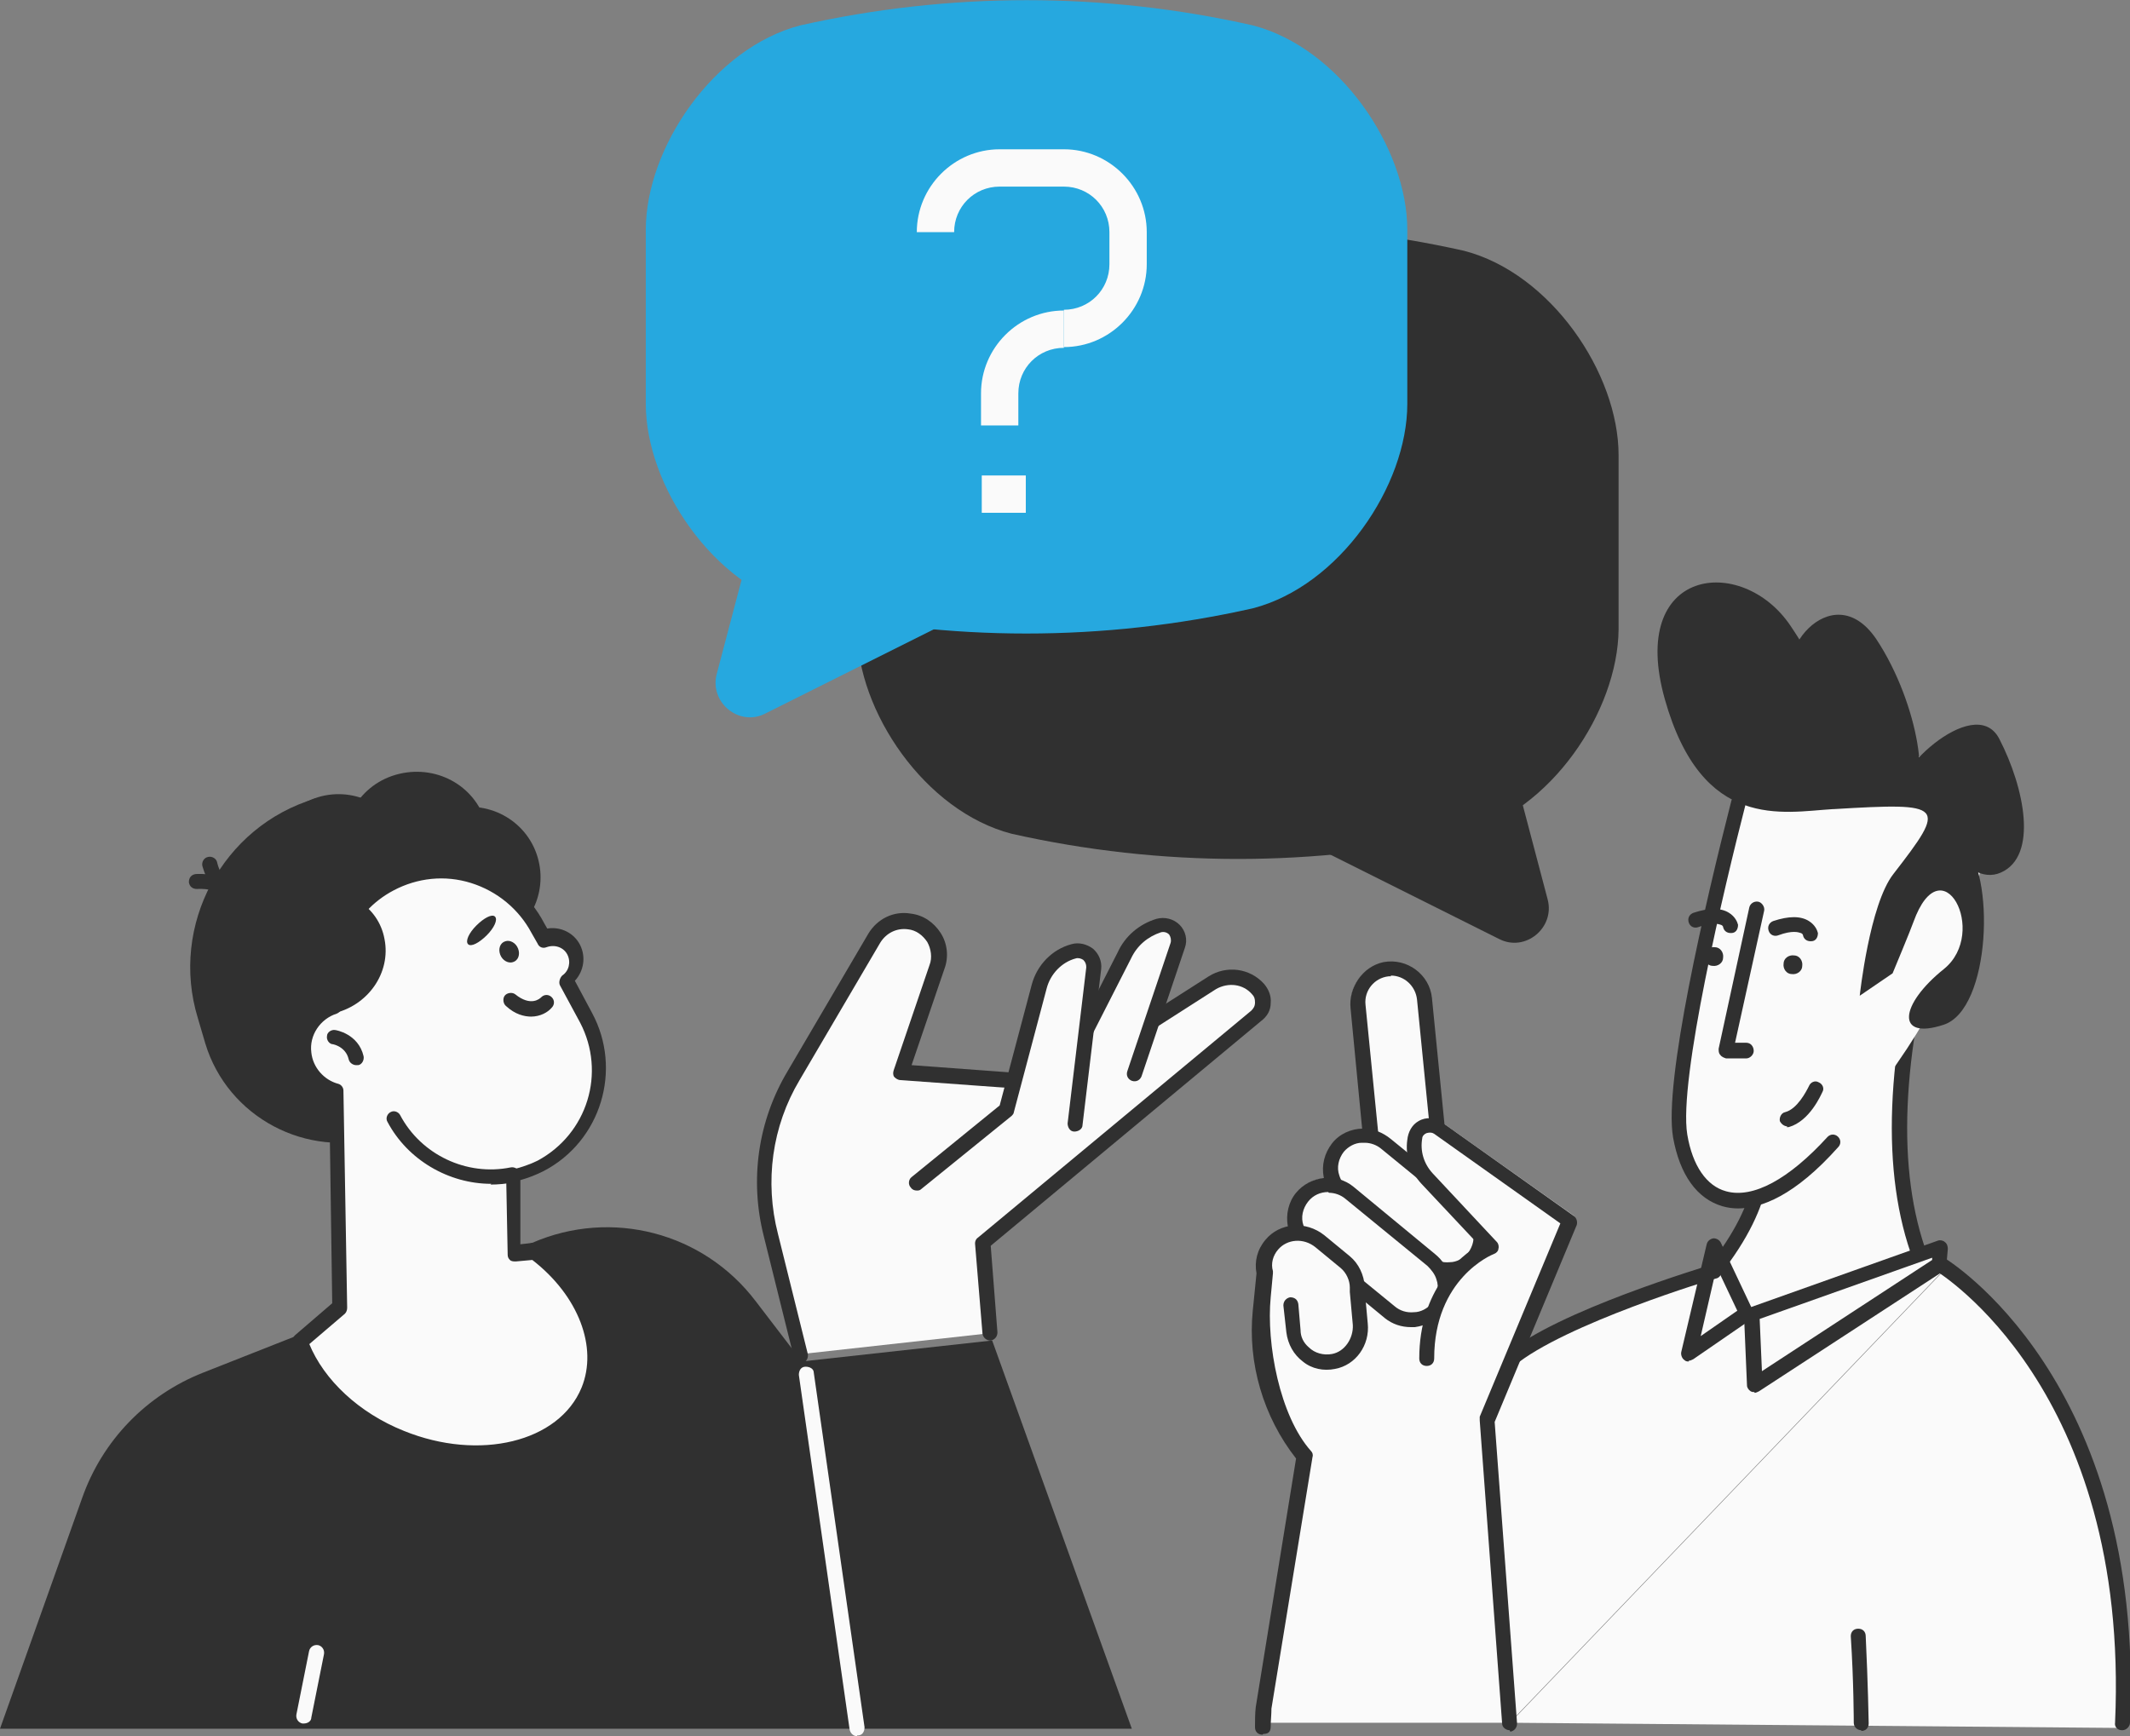 <?xml version="1.0" encoding="UTF-8"?>
<svg id="Layer_1" xmlns="http://www.w3.org/2000/svg" version="1.1" viewBox="0 0 285.3 232.6">
  <rect x="0" y="0" width="285.3" height="232.6" fill="#808080" stroke="none"/>
  <!-- Generator: Adobe Illustrator 29.2.0, SVG Export Plug-In . SVG Version: 2.1.0 Build 108)  -->
  <defs>
    <style>
      .st0 {
        fill: #303030;
      }

      .st1 {
        fill: #26a8df;
      }

      .st2 {
        fill: #fafafa;
      }
    </style>
  </defs>
  <g id="Layer_2">
    <g id="_Layer_">
      <g>
        <path class="st2" d="M194.4,184.9s28.9-14.6,36.8-15,29.1.3,29.1.3l-58.1,60.6-11.1-8.8,3.2-37.1h0Z"/>
        <path class="st2" d="M202.2,230.8l82.1.7s.7-16.2-4.4-33.9-19.6-27.3-19.6-27.3l-58.1,60.6h0Z"/>
        <path class="st0" d="M284.2,231.8h0c-.6,0-1-.5-.9-1,2-44.8-23.7-60.3-23.9-60.5-.5-.3-.6-.9-.4-1.4.3-.5.9-.6,1.4-.4.3.2,26.9,16.2,24.9,62.3,0,.5-.5,1-1,1Z"/>
        <path class="st0" d="M249.3,231.8c-.5,0-1-.4-1-1,0,0,0-5.5-.4-11.6,0-.6.4-1,1-1,.6,0,1,.4,1,1,.3,6.2.4,11.6.4,11.7,0,.6-.4,1-1,1h0Z"/>
        <g>
          <g>
            <path class="st0" d="M135.5,111.7c20,4.5,40.7,4.5,60.6,0,11.6-3,20.6-16.4,20.7-27.4v-23.3c0-11-9.1-24.4-20.7-27.4-20-4.5-40.7-4.5-60.6,0-11.6,3-20.7,16.4-20.7,27.4v23.3c0,11,9.1,24.4,20.7,27.4Z"/>
            <path class="st0" d="M201.1,97l6.2,23.5c1,3.8-3,7.1-6.5,5.3l-29-14.5c-3.6-1.8-3.4-7,.4-8.4l22.8-9c2.6-1,5.4.4,6.2,3.1h0Z"/>
          </g>
          <g>
            <path class="st1" d="M167.8,81.5c-20,4.5-40.7,4.5-60.6,0-11.6-3-20.7-16.4-20.7-27.4v-23.3c0-11,9.1-24.4,20.7-27.4,20-4.5,40.7-4.5,60.6,0,11.6,3,20.7,16.4,20.7,27.4v23.3c0,11-9.1,24.4-20.7,27.4Z"/>
            <path class="st1" d="M102.2,66.8l-6.2,23.5c-1,3.8,3,7.1,6.5,5.3l29-14.5c3.6-1.8,3.4-7-.4-8.4l-22.8-9c-2.6-1-5.4.4-6.2,3.1h0Z"/>
          </g>
          <g>
            <rect class="st2" x="131.5" y="63.7" width="5.9" height="5"/>
            <path class="st2" d="M142.5,46.5v-5c3.4,0,6.1-2.7,6.1-6.1v-4.3c0-3.4-2.7-6.1-6.1-6.1h-8.6c-3.4,0-6.1,2.7-6.1,6.1h-5c0-6.1,5-11.1,11.1-11.1h8.6c6.1,0,11.1,5,11.1,11.1v4.3c0,6.1-5,11.1-11.1,11.1Z"/>
            <path class="st2" d="M136.4,57h-5v-4.3c0-6.1,5-11.1,11.1-11.1v5c-3.4,0-6.1,2.7-6.1,6.1v4.3Z"/>
          </g>
          <g>
            <g>
              <path class="st2" d="M257.3,168.6c-3.6-9.5-4.6-24.1,1.8-46.4,12.1-42-23.6,28.4-23.6,28.4.2,2.5,2.7,8.7-6,19.7l3.9,5.2,23.8-6.9h0Z"/>
              <path class="st0" d="M229.6,171.3c-.2,0-.4,0-.6-.2-.4-.3-.5-1-.2-1.4,7.4-9.3,6.5-14.9,6-17.9,0-.4-.1-.8-.2-1.1,0-.2,0-.4.1-.5,0-.1,5.6-10.9,11.4-21.5,12.3-22,14.2-21.3,15.4-20.8,1.3.5,2.2,2-1.4,14.5-5.5,19.1-6.1,34.5-1.9,45.8.2.5,0,1.1-.6,1.3-.5.2-1.1,0-1.3-.6-4.4-11.7-3.8-27.6,1.8-47.1,2.4-8.3,2.6-11,2.5-11.9-3.2,2.1-14.5,21.9-24,40.8,0,.2,0,.4.1.7.5,3.1,1.6,9.4-6.4,19.5-.2.2-.5.4-.8.4h0Z"/>
              <path class="st2" d="M234.6,101.1s-11.2,41.4-9.5,51.2c1.7,9.8,9.6,12.9,20.5.8,21-23.2,22.4-43,17.3-46.9-5.1-4-18.7-18.4-28.3-5h0Z"/>
              <path class="st0" d="M245.5,108.4c-6.7.4-17.5,3-22.5-14.7-5-17.7,10.3-19.5,16.8-9.9s5.4,13.6,1.1,9c-4.3-4.6,4.4-16,10.4-7.2,5.9,8.9,7.4,21.4,4.1,20.3-3.3-1,9-13.5,12.4-6.9s5.2,15.7.2,17.9-9.5-7.9-5.1-4c4.4,3.9,3.8,22.4-2.6,24.4-6.4,2.1-5.9-2.7.1-7.5,6-4.9-.3-16.8-4.1-6.3-.3.9-2.8,6.9-2.8,6.9l-4.4,3s1.3-12.2,4.5-16.3c7.2-9.3,7-9.6-8-8.7h0Z"/>
            </g>
            <g>
              <polygon class="st2" points="234.7 176.1 235 185.5 259.7 169.4 260 167.1 234.7 176.1"/>
              <path class="st0" d="M235,186.5c-.2,0-.3,0-.5-.1-.3-.2-.5-.5-.5-.8l-.4-9.4c0-.4.2-.8.7-1l25.3-9c.3-.1.7,0,.9.2.3.2.4.6.4.9l-.2,2.3c0,.3-.2.6-.4.7l-24.7,16.1c-.2.1-.4.2-.6.2h0ZM235.7,176.8l.3,6.9,22.8-14.9v-.3s-23.1,8.2-23.1,8.2h0Z"/>
            </g>
            <g>
              <polygon class="st2" points="229.6 166.9 226.2 181.4 233.9 176 229.6 166.9"/>
              <path class="st0" d="M226.2,182.4c-.2,0-.4,0-.6-.2-.3-.2-.5-.7-.4-1.1l3.4-14.4c.1-.4.4-.7.9-.8.4,0,.8.2,1,.6l4.3,9.1c.2.4,0,1-.3,1.2l-7.7,5.3c-.2.1-.4.2-.6.2h0ZM229.9,169.9l-2.1,9.1,4.9-3.4-2.7-5.7h0Z"/>
            </g>
            <path class="st0" d="M232.9,161.9c-.8,0-1.5-.1-2.2-.3-3.4-1-5.7-4.2-6.6-9.2-1.3-7.4,4.3-31.4,7.8-45.1.1-.5.7-.9,1.2-.7s.9.7.7,1.2c-2.8,10.9-9,36.9-7.8,44.2.7,4.2,2.6,6.9,5.2,7.6,3.6,1,8.4-1.6,13.6-7.3.4-.4,1-.4,1.4,0s.4,1,0,1.4c-5.8,6.5-10.3,8.2-13.5,8.2h0Z"/>
            <path class="st0" d="M233.9,141.8h-2.7c-.3-.1-.6-.2-.8-.5-.2-.2-.2-.5-.2-.8l4.1-18.9c.1-.5.6-.9,1.2-.8.5.1.9.7.8,1.2l-3.9,17.7h1.5c.6,0,1,.5,1,1.1,0,.5-.5,1-1,1h0Z"/>
            <path class="st0" d="M230.8,128.3c0,.7-.7,1.2-1.4,1.1-.7,0-1.2-.7-1.1-1.4,0-.7.7-1.2,1.4-1.1.7,0,1.2.7,1.1,1.4Z"/>
            <path class="st0" d="M231.8,125c-.5,0-.9-.3-1-.8,0,0,0-.2-.3-.3-.3-.1-1.1-.4-3,.3-.5.2-1.1,0-1.3-.6s.1-1.1.6-1.3c2.1-.7,3.7-.7,4.8,0,.8.5,1.1,1.2,1.2,1.6,0,.6-.3,1.1-.9,1.1h-.1Z"/>
            <path class="st0" d="M241.4,129.4c0,.7-.7,1.2-1.4,1.1-.7,0-1.2-.7-1.1-1.4,0-.7.7-1.2,1.4-1.1.7,0,1.2.7,1.1,1.4Z"/>
            <path class="st0" d="M242.5,126.1c-.5,0-.9-.3-1-.8,0,0,0-.2-.3-.3-.3-.1-1.1-.4-3,.3-.5.2-1.1,0-1.3-.6s.1-1.1.6-1.3c2.1-.7,3.7-.7,4.8,0,.8.5,1.1,1.2,1.2,1.6,0,.6-.3,1.1-.9,1.1h-.1Z"/>
            <path class="st0" d="M239.4,150.9c-.4,0-.8-.3-1-.7-.1-.5.2-1.1.7-1.2,1.6-.4,2.8-2.7,3.2-3.5.2-.5.8-.8,1.3-.5.5.2.8.8.5,1.3-.2.4-1.7,3.9-4.5,4.7,0,0-.2,0-.3,0h0Z"/>
          </g>
          <path class="st0" d="M202.3,183.2c-.3,0-.6-.1-.8-.3-.4-.4-.3-1.1.1-1.4,6.9-5.9,26.9-11.8,27.7-12.1.5-.2,1.1.2,1.2.7.2.5-.1,1.1-.7,1.2-.2,0-20.3,6.1-27,11.7-.2.2-.4.2-.6.2h0Z"/>
          <g>
            <path class="st0" d="M132.9,179.6l18.7,52H0l11-30.9c2.7-7.7,8.6-13.8,16.2-16.8l44.1-17.4c10.6-4.6,22.9-1.4,29.9,7.8l6.2,8.1,25.4-2.8h0Z"/>
            <g>
              <path class="st2" d="M107.3,181.5l-4-16.1c-1.8-7.2-.7-14.9,3.1-21.3l10.8-18.4c.9-1.6,2.8-2.5,4.7-2.2h0c2.9.4,4.7,3.3,3.7,6.1l-4.8,14.1,20.6,1.5,21.1-13.5c1.9-1.2,4.5-.9,6.1.8h0c.9,1.1.8,2.7-.3,3.6l-36.6,30.4,1,12.1-25.3,2.8h0Z"/>
              <path class="st0" d="M107.3,182.5c-.4,0-.9-.3-1-.8l-4-16.1c-1.9-7.5-.8-15.4,3.2-22.1l10.8-18.4c1.2-2,3.4-3.1,5.7-2.7,1.7.2,3.1,1.2,4,2.6.9,1.4,1.1,3.2.5,4.8l-4.4,12.9,19,1.4,20.8-13.3c2.4-1.5,5.5-1.1,7.4,1,.6.7,1,1.6.9,2.6,0,1-.5,1.8-1.3,2.4l-36.2,30.1.9,11.6c0,.6-.4,1-.9,1.1-.6,0-1-.4-1.1-.9l-1-12.1c0-.3.1-.6.4-.8l36.6-30.4c.3-.3.5-.6.5-1.1s-.1-.8-.4-1.1c-1.2-1.4-3.2-1.6-4.8-.7l-21.1,13.5c-.2.1-.4.2-.6.2l-20.6-1.5c-.3,0-.6-.2-.8-.4s-.2-.6-.1-.9l4.8-14.1c.4-1,.2-2.2-.3-3.1-.6-.9-1.5-1.6-2.6-1.7-1.5-.2-2.9.5-3.7,1.8l-10.8,18.4c-3.7,6.2-4.7,13.6-2.9,20.6l4,16.1c.1.5-.2,1.1-.7,1.2,0,0-.2,0-.2,0h0Z"/>
            </g>
            <g>
              <path class="st2" d="M151.9,143.8l5.8-17.2c.5-1.6-.9-3.1-2.6-2.6h0c-2,.6-3.7,2.1-4.6,4l-8.1,15.9h9.5c0-.1,0-.1,0-.1Z"/>
              <path class="st0" d="M142.4,144.9c-.1,0-.3,0-.4-.1-.5-.2-.7-.8-.4-1.3l8.1-15.9c1-2.2,2.9-3.8,5.2-4.5,1.1-.3,2.3,0,3.1.8.8.8,1.1,2,.7,3.1l-5.8,17.2c-.2.5-.7.8-1.3.6-.5-.2-.8-.7-.6-1.3l5.8-17.2c.1-.4,0-.8-.2-1.1-.3-.3-.7-.4-1.1-.3-1.8.6-3.2,1.8-4,3.5l-8.1,15.9c-.2.3-.5.6-.9.6h0Z"/>
            </g>
            <g>
              <path class="st2" d="M122.8,158.5l12.1-9.8,4.4-16.6c.6-2.3,2.4-4,4.6-4.7h0c1.5-.4,2.9.8,2.7,2.3l-2.5,20.9-21.3,7.8Z"/>
              <path class="st0" d="M122.8,159.5c-.3,0-.6-.1-.8-.4-.4-.4-.3-1.1.1-1.4l11.8-9.6,4.3-16.2c.7-2.6,2.7-4.7,5.3-5.4,1-.3,2.1,0,2.9.6.8.7,1.2,1.7,1.1,2.7l-2.5,20.9c0,.6-.6.9-1.1.9-.6,0-.9-.6-.9-1.1l2.5-20.9c0-.4-.1-.7-.4-1-.3-.2-.7-.3-1-.2-1.9.5-3.4,2.1-3.9,4l-4.4,16.6c0,.2-.2.4-.3.5l-12.1,9.8c-.2.2-.4.2-.6.2h0Z"/>
            </g>
            <g>
              <path class="st0" d="M59.6,149.7l-8.6,2.6c-9.9,3-20.5-2.6-23.5-12.5l-1-3.4c-3.8-12.4,3.3-25.7,15.7-29.4l2,3.1c7.8-2.4,16.1,2.1,18.4,9.8l4.7,15.4c1.8,6.1-1.6,12.5-7.6,14.4h0Z"/>
              <ellipse class="st0" cx="49.3" cy="131.6" rx="21.1" ry="19.9" transform="translate(-2.1 .8) rotate(-.9)"/>
              <path class="st0" d="M68.9,165.2c-6.3-1.3-11.8-5.8-14.1-12.3l-2.1-6,15.9-5.7.4,24Z"/>
              <path class="st0" d="M44,134.6c-1.4-6.6,1.2-13.7,6.8-17.1h0c3.5-2.1,7.4-2.3,10.9-.9-1.8.2-7,1.1-7.9,4.5-1.2,4.2-1.2,12.2-9.8,13.5h0Z"/>
              <path class="st0" d="M72,114.8c1.5,5-1.3,10.3-6.3,11.8s-10.3-1.3-11.8-6.3,1.3-10.3,6.3-11.8,10.3,1.3,11.8,6.3Z"/>
              <path class="st0" d="M39.3,110.9c-9.4,4.2-14.5,14.7-11.8,24.9,2.7.8,5.6.8,8.5,0,7.5-2.3,11.8-10,9.7-17.1-1-3.4-3.4-6.1-6.3-7.7Z"/>
              <path class="st0" d="M54.4,113.1c1.5,5-1.3,10.3-6.3,11.8s-10.3-1.3-11.8-6.3,1.3-10.3,6.3-11.8,10.3,1.3,11.8,6.3Z"/>
              <path class="st0" d="M65.1,110.3c1.6,5.1-1.3,10.6-6.5,12.1s-10.6-1.3-12.1-6.5c-1.6-5.1,1.3-10.6,6.5-12.1s10.6,1.3,12.1,6.5Z"/>
              <path class="st0" d="M31.5,121.4c-.3,0-.7-.2-.8-.5-1.3-2.1-4.2-1.8-4.3-1.8-.6,0-1-.3-1.1-.9,0-.6.3-1,.9-1.1.2,0,4.2-.4,6.2,2.7.3.5.2,1.1-.3,1.4-.2.1-.3.2-.5.2Z"/>
              <path class="st0" d="M31.8,121.1c0,0-.2,0-.3,0-3.5-1-4.3-4.9-4.4-5.1-.1-.5.2-1.1.8-1.2.5-.1,1.1.2,1.2.8,0,0,.6,2.9,3,3.6.5.2.8.7.7,1.2-.1.4-.5.7-1,.7h0Z"/>
              <g>
                <path class="st2" d="M71.6,167.6l-2.6.3-.2-10.4c1.2-.3,2.5-.7,3.7-1.3,7.2-3.8,9.9-12.7,6.1-19.9l-2.7-5c1.3-.9,1.8-2.7,1-4.1h0c-.8-1.5-2.5-2.1-4-1.5l-.8-1.4c-3.8-7.2-12.7-9.9-19.9-6.1h0c-6,3.2-8.9,10.1-7.4,16.4-2.7.8-4.4,3.4-4.1,6.3.3,2.5,2.1,4.4,4.4,5.1l.5,29.1-5.3,4.6c1.9,5.2,6.8,10.2,13.5,12.9,10.7,4.3,21.9,1.5,25.1-6.4,2.5-6.2-.7-13.5-7.3-18.6h0Z"/>
                <path class="st0" d="M63.7,195.6c-3.3,0-6.9-.7-10.4-2.1-6.7-2.7-12-7.8-14.1-13.5-.1-.4,0-.8.3-1.1l5-4.3-.4-27.9c-2.4-.9-4.1-3.1-4.4-5.7-.3-3,1.3-5.8,3.9-7.1-1.2-6.7,2-13.4,8.1-16.7,7.6-4.1,17.2-1.2,21.2,6.5l.4.7c1.8-.3,3.6.6,4.4,2.2.8,1.6.5,3.5-.7,4.8l2.3,4.3c4.1,7.6,1.2,17.2-6.5,21.2-1,.5-2,.9-3.1,1.2v8.6c.1,0,1.7-.2,1.7-.2.2,0,.5,0,.7.2,7.1,5.4,10.2,13.3,7.6,19.7-2.3,5.8-8.7,9-16,9h0ZM41.4,180c2,4.9,6.7,9.3,12.7,11.7,10.1,4.1,20.8,1.5,23.8-5.8,2.2-5.4-.4-12.3-6.6-17.1l-2.2.2c-.3,0-.6,0-.8-.2s-.3-.4-.3-.7l-.2-10.4c0-.5.3-.9.8-1,1.2-.3,2.4-.7,3.4-1.2,6.7-3.6,9.2-11.8,5.7-18.5l-2.7-5c-.2-.4,0-1,.3-1.3.9-.6,1.2-1.8.7-2.8-.5-1-1.7-1.4-2.8-1-.5.2-1,0-1.2-.5l-.8-1.4c-1.7-3.2-4.6-5.6-8.1-6.7-3.5-1.1-7.2-.7-10.4,1-5.5,2.9-8.3,9.2-6.9,15.3.1.5-.2,1-.7,1.2-2.2.7-3.7,2.9-3.4,5.2.2,2,1.7,3.7,3.6,4.2.4.1.7.5.7.9l.5,29.1c0,.3-.1.6-.3.8l-4.8,4.1h0Z"/>
              </g>
              <path class="st0" d="M47.7,142.7c-.4,0-.9-.3-1-.8-.4-1.7-2.1-2-2.1-2-.5,0-.9-.6-.8-1.1,0-.5.6-.9,1.1-.8.1,0,3.1.5,3.8,3.5.1.5-.2,1.1-.7,1.2,0,0-.2,0-.2,0h0Z"/>
              <path class="st0" d="M71.2,136.2c-1,0-2.2-.3-3.4-1.4-.4-.3-.5-1-.2-1.4.3-.4,1-.5,1.4-.2,2.1,1.7,3.3.6,3.5.4.4-.4,1-.4,1.4,0,.4.4.4,1,0,1.4-.5.6-1.5,1.2-2.8,1.2h0Z"/>
              <path class="st0" d="M69.4,127.1c.3.8,0,1.6-.7,1.8-.6.2-1.4-.2-1.7-1s0-1.6.7-1.8c.6-.2,1.4.2,1.7,1Z"/>
              <path class="st0" d="M66.3,122.8c.4.4-.1,1.5-1.1,2.5-1,1-2.1,1.6-2.5,1.2s.1-1.5,1.1-2.5c1-1,2.1-1.6,2.5-1.2Z"/>
              <path class="st0" d="M47.9,120.6c-6.1,2.1-9.8,8.3-8.7,14.7,1.6.6,3.4.8,5.3.5,4.8-1,7.9-5.5,7-10-.4-2.2-1.7-4-3.5-5.1h0Z"/>
              <path class="st0" d="M65.8,158.6c-5.7,0-11.2-3.2-13.9-8.3-.3-.5,0-1.1.4-1.3.5-.3,1.1,0,1.3.4,2.8,5.3,8.9,8.2,14.8,7,.5-.1,1.1.2,1.2.8.1.5-.2,1.1-.8,1.2-1,.2-2.1.3-3.1.3h0Z"/>
            </g>
            <path class="st2" d="M114.8,232.6c-.5,0-.9-.4-1-.9l-6.8-47.5c0-.6.3-1.1.9-1.1s1.1.3,1.1.8l6.8,47.5c0,.6-.3,1.1-.9,1.1h-.1Z"/>
            <path class="st2" d="M40.7,230.9c0,0-.1,0-.2,0-.5-.1-.9-.6-.8-1.2l1.7-8.5c.1-.5.6-.9,1.2-.8.5.1.9.6.8,1.2l-1.7,8.5c0,.5-.5.8-1,.8h0Z"/>
          </g>
          <g>
            <path class="st2" d="M168.5,228.8c0,.7-.1,1.3-.1,2h34.7l-3.1-40.5,11-26.5c.1-.3,0-.8-.3-1l-17.5-12.4-1.6-16.4c-.3-2.8-2.5-5-5.3-5-3.2,0-5.6,2.7-5.3,5.8l1.6,16.5c-.2,0-.3,0-.5,0-1.4.1-2.7.8-3.6,1.9-1.1,1.3-1.4,3.1-1,4.7-1.4,0-2.8.7-3.7,1.9-.9,1.1-1.3,2.5-1.2,3.9,0,.3,0,.6.2.9-1.1.2-2.2.8-3,1.8-1,1.2-1.4,2.8-1.1,4.4l-.5,5c-.7,7,1.4,14.2,5.8,19.8l-5.5,33.4h0Z"/>
            <g>
              <path class="st2" d="M193.4,160.1l-8.9.9-2.6-26.2c-.2-2.5,1.6-4.7,4-4.9h0c2.5-.2,4.7,1.6,4.9,4l2.6,26.2h0Z"/>
              <path class="st0" d="M184.4,162c-.5,0-.9-.4-1-.9l-2.5-26c-.3-2.8,1.6-5.6,4.4-6.2,3.2-.6,6.2,1.7,6.5,4.8l2.6,26.2c0,.3,0,.5-.2.7s-.4.3-.7.4l-8.9.9h-.1ZM186.3,130.8c-.1,0-.2,0-.3,0-1.9.2-3.3,1.9-3.1,3.8l2.5,25.2,6.9-.7-2.5-25.2c-.2-1.8-1.7-3.2-3.5-3.2Z"/>
            </g>
            <g>
              <path class="st2" d="M197.2,168.5h0c-1.6,1.9-4.4,2.2-6.3.6l-11.1-9.1c-1.9-1.6-2.2-4.4-.6-6.3h0c1.6-1.9,4.4-2.2,6.3-.6l11.1,9.1c1.9,1.6,2.2,4.4.6,6.3Z"/>
              <path class="st0" d="M193.8,171.2c-1.3,0-2.5-.4-3.5-1.2l-10.9-9c-1-.8-1.8-2-2.1-3.3-.3-1.6.1-3.2,1.1-4.5,1-1.3,2.6-2,4.2-2,1.3,0,2.6.5,3.7,1.4l10.8,8.8c1,.8,1.8,2,2.1,3.3.3,1.6-.1,3.3-1.1,4.5q-.7.8,0,0c-.9,1.1-2.2,1.8-3.7,2-.2,0-.4,0-.5,0h0ZM182.7,153.1c-.1,0-.2,0-.3,0-.9,0-1.8.5-2.4,1.2-.7.9-1,2.1-.6,3.2.2.7.7,1.3,1.2,1.8l11,9c.7.6,1.6.9,2.6.8.9,0,1.8-.5,2.4-1.2.7-.9,1-2.1.6-3.2-.2-.7-.7-1.3-1.2-1.8l-11-9c-.6-.5-1.4-.8-2.2-.8h0ZM197.2,168.5h0Z"/>
            </g>
            <g>
              <path class="st2" d="M192.5,175.1h0c-1.6,1.9-4.4,2.2-6.3.6l-11.1-9.1c-1.9-1.6-2.2-4.4-.6-6.3h0c1.6-1.9,4.4-2.2,6.3-.6l11.1,9.1c1.9,1.6,2.2,4.4.6,6.3Z"/>
              <path class="st0" d="M189,177.8c-1.3,0-2.5-.4-3.5-1.2l-10.9-9c-1-.8-1.8-2-2.1-3.3-.3-1.6.1-3.3,1.1-4.5,1.9-2.3,5.4-2.7,7.7-.8l10.9,9c1,.8,1.8,2,2.1,3.3.3,1.6-.1,3.2-1.1,4.5-.9,1.1-2.2,1.8-3.7,2-.2,0-.4,0-.5,0h0ZM177.9,159.7c-1,0-2,.4-2.7,1.3-.7.9-1,2.1-.6,3.2.2.7.7,1.3,1.2,1.8l11,9c.7.6,1.6.9,2.6.8.9,0,1.8-.5,2.4-1.2.7-.9,1-2.1.6-3.2-.2-.7-.7-1.3-1.2-1.8l-11-9c-.6-.5-1.4-.8-2.2-.8h0Z"/>
            </g>
            <g>
              <path class="st2" d="M169.1,231.4c0-.8,0-1.7.1-2.6l5.5-33.7h0c-4.4-5.4-6.6-12.4-5.8-19.4l.5-5.2c-.3-1.3,0-2.7.9-3.8,1.6-1.9,4.5-2,6.5-.4l3.4,2.8c1.1.9,1.6,2.1,1.6,3.4,0,.2,0,.3,0,.5l.4,4.4c.2,2.3-1.3,4.6-3.6,5-2.6.5-5.1-1.4-5.3-4l-.4-3.6,1.6,20.3-5.6,36.2h0Z"/>
              <path class="st0" d="M169.1,232.4h0c-.6,0-1-.4-1-1,0-.9,0-1.8.1-2.7l5.4-33.3c-4.4-5.6-6.5-12.8-5.8-19.8l.5-5c-.3-1.6.1-3.2,1.2-4.5,1.9-2.3,5.4-2.6,7.9-.6l3.4,2.8c1.2,1,1.9,2.5,2,4.1,0,.2,0,.3,0,.5l.4,4.4c.3,2.9-1.6,5.6-4.4,6.1-1.5.3-3.1,0-4.3-1-1.2-.9-2-2.3-2.2-3.9l-.4-3.6c0-.6.4-1,.9-1.1.6,0,1,.3,1.1.9l.3,3.5c0,.9.4,1.7,1.1,2.3.8.8,2,1.1,3.1.9,1.7-.3,2.9-2.1,2.8-3.9l-.4-4.4c0-.1,0-.3,0-.4,0,0,0-.1,0-.2,0-1-.5-2-1.2-2.6l-3.4-2.8c-1.6-1.3-3.8-1.1-5,.3-.7.8-1,1.9-.7,2.9v.3s-.3,3.2-.3,3.2c-.6,6.2,1.2,15.9,5.4,20.6.2.2.3.5.2.8l-5.5,33.7c0,.8-.1,1.6-.1,2.4s-.4,1-1,1h0Z"/>
            </g>
            <g>
              <path class="st2" d="M191.2,181.9c0-11.5,8.6-14.9,8.6-14.9l-8.6-9.2c-1.4-1.5-2-3.5-1.6-5.5h0c.3-1.4,1.9-2.1,3.1-1.3l17.6,12.4-11.1,26.7,3,40.6-11-48.8h0Z"/>
              <path class="st0" d="M202.2,231.8c-.5,0-1-.4-1-.9l-3-40.6c0-.2,0-.3,0-.5l10.8-25.9-16.9-12c-.3-.2-.6-.2-1-.1-.3.1-.6.4-.6.7-.3,1.7.2,3.4,1.4,4.7l8.6,9.2c.2.2.3.6.2.9,0,.3-.3.6-.6.7-.3.1-8,3.3-8,14,0,.6-.4,1-1,1h0c-.6,0-1-.4-1-1,0-9.3,5.5-13.7,8-15.2l-7.7-8.2c-1.5-1.6-2.2-3.8-1.9-5.9.1-1,.6-2,1.5-2.5,1-.6,2.3-.5,3.2.2l17.6,12.5c.4.3.5.8.4,1.2l-11,26.4,3,40.4c0,.6-.4,1-.9,1.1h0,0Z"/>
            </g>
          </g>
        </g>
      </g>
    </g>
  </g>
</svg>